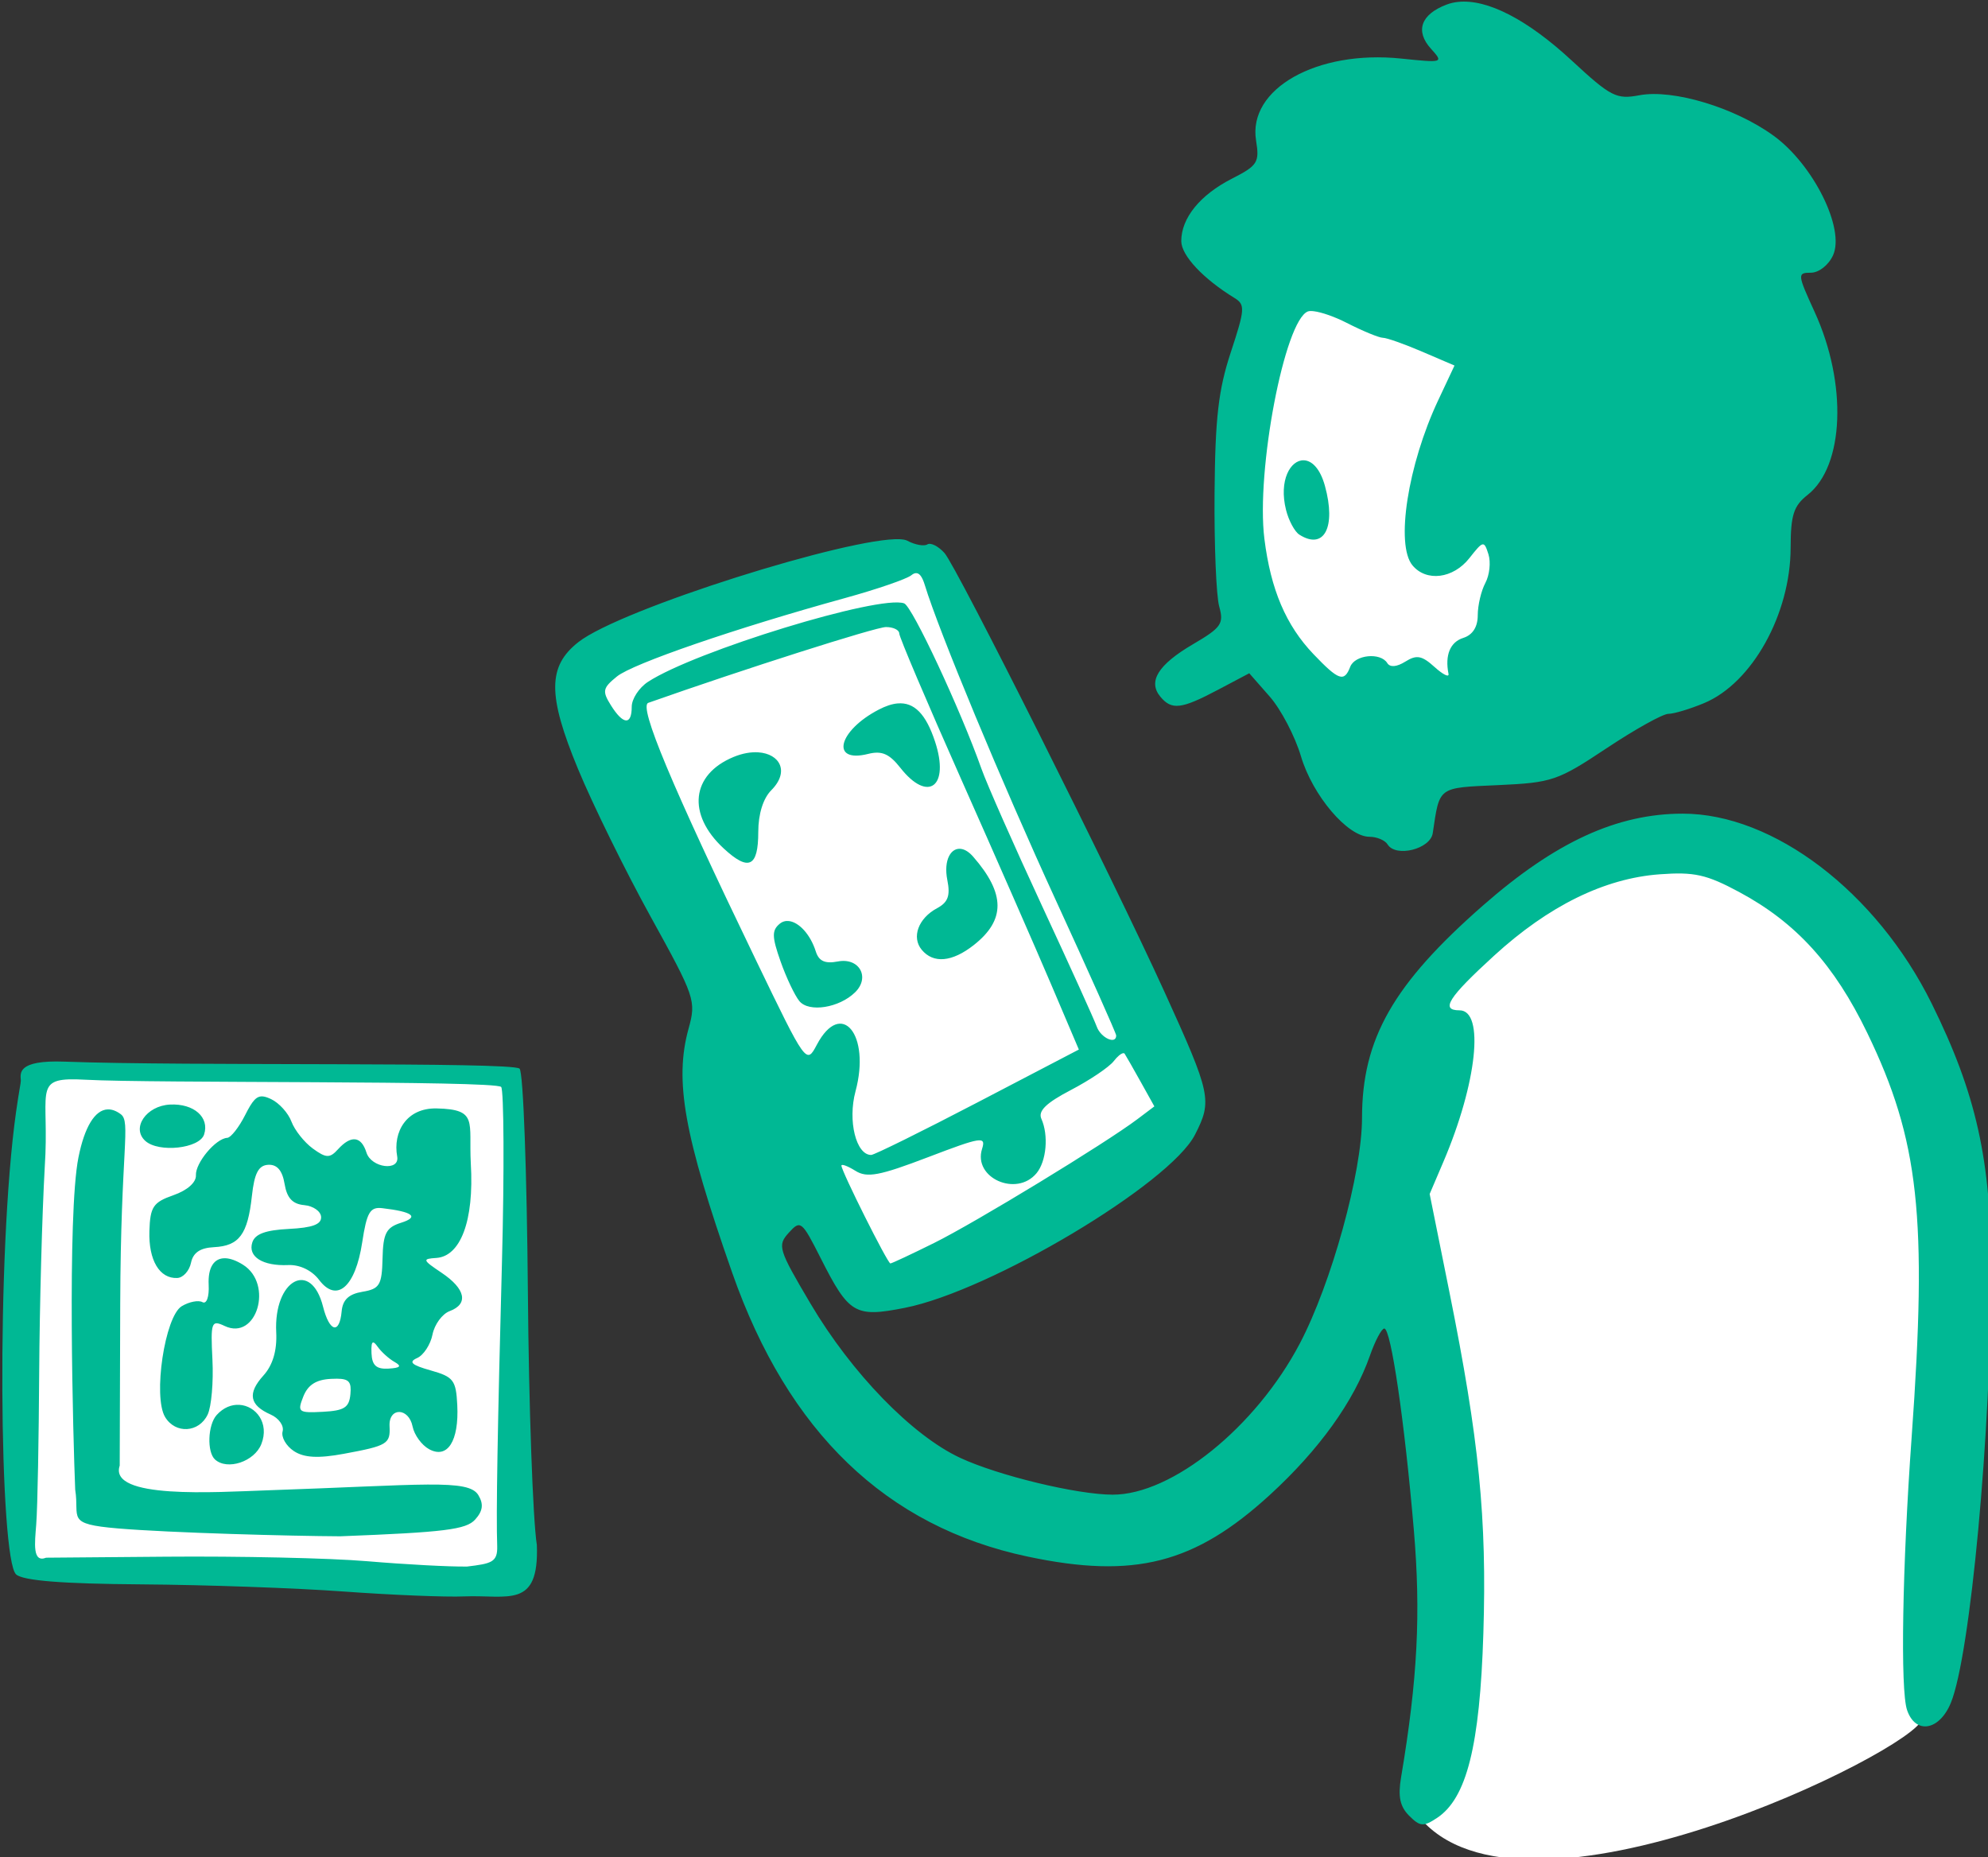 <?xml version="1.0" ?><svg height="195.527mm" viewBox="0 0 209.314 195.527" width="209.314mm" xmlns="http://www.w3.org/2000/svg">
    <rect x="0" y="0" width="209.314" height="195.527" fill="#333333" stroke="none"/>
    <path d="m 1319.027,754.15 c -9.296,0.099 -18.034,3.05 -23.498,7.033 -12.49,9.105 -29.923,36.004 -19.016,64.594 10.908,28.59 31.189,29.796 49.783,24.498 25.573,-3.5 39.853,-55.106 25.584,-78.506 -8.027,-13.162 -20.901,-17.747 -32.854,-17.619 z m -104.135,65.693 c 0,0 -36.883,12.011 -44.621,14.902 -7.738,2.892 -19.641,9.795 -19.641,9.795 l 56.068,111.365 c 0,0 26.165,-12.835 33.674,-15.904 7.509,-3.069 24.586,-17.854 24.586,-17.854 z m 140.051,55.807 c -7.216,0.21 -14.937,2.503 -23.006,6.754 -24.591,12.954 -33.837,37.535 -26.066,74.863 7.771,37.328 3.802,78.906 -0.066,95.578 18.952,24.079 91.906,-12.128 92.955,-17.705 1.049,-5.577 1.181,-4.337 4.854,-36.266 3.672,-31.928 1.736,-70.26 -12.002,-97.23 -8.586,-16.857 -20.143,-25.219 -33.607,-25.957 -1.01,-0.055 -2.03,-0.067 -3.061,-0.037 z m -301.633,40.252 c -2.605,0 -4.701,2.096 -4.701,4.701 v 82.055 c 0,2.605 2.096,4.701 4.701,4.701 h 81.082 c 2.605,0 4.701,-2.096 4.701,-4.701 v -82.055 c 0,-2.605 -2.096,-4.701 -4.701,-4.701 z" fill="#FFFFFF" transform="translate(-172.41,18.43) matrix(0.571,0,0,0.571,-423.931,-428.502)"/>
    <path d="m 1313.279,718.51 c -0.764,0.079 -1.488,0.246 -2.166,0.504 -4.746,1.804 -5.827,4.874 -2.867,8.145 2.336,2.581 2.256,2.607 -5.506,1.803 -15.55,-1.612 -28.295,5.586 -26.75,15.107 0.656,4.043 0.292,4.617 -4.451,7.037 -5.884,3.002 -9.34,7.261 -9.34,11.514 0,2.638 4.025,6.938 9.818,10.488 1.989,1.219 1.931,2.075 -0.684,10 -2.289,6.938 -2.886,12.125 -2.996,26 -0.076,9.533 0.31,18.928 0.857,20.877 0.893,3.18 0.397,3.894 -4.844,6.965 -6.416,3.76 -8.342,6.855 -6.012,9.662 2.093,2.522 3.859,2.313 10.586,-1.244 l 5.812,-3.072 3.769,4.293 c 2.073,2.361 4.664,7.31 5.76,11 2.154,7.255 8.612,14.854 12.623,14.854 1.367,0 2.878,0.635 3.357,1.41 1.516,2.452 7.889,0.863 8.326,-2.076 1.29,-8.674 0.848,-8.349 12.076,-8.859 9.923,-0.451 10.969,-0.807 19.994,-6.809 5.238,-3.483 10.358,-6.332 11.377,-6.332 1.019,0 3.991,-0.893 6.604,-1.984 8.846,-3.696 15.915,-16.398 15.941,-28.641 0.013,-6.04 0.548,-7.711 3.125,-9.738 6.775,-5.329 7.358,-20.504 1.299,-33.74 -3.184,-6.955 -3.209,-7.23 -0.688,-7.23 1.475,0 3.26,-1.404 4.082,-3.207 2.242,-4.921 -3.648,-16.754 -10.984,-22.068 -7.156,-5.184 -18.523,-8.606 -24.721,-7.443 -4.252,0.798 -5.268,0.275 -12.48,-6.402 -8.183,-7.576 -15.568,-11.363 -20.92,-10.811 z m -26.637,57.037 c 1.445,0.182 3.81,0.996 6.041,2.135 2.975,1.518 5.984,2.76 6.686,2.76 0.702,0 3.962,1.152 7.244,2.559 l 5.969,2.559 -3.027,6.441 c -5.584,11.886 -7.873,26.604 -4.727,30.395 2.566,3.092 7.517,2.463 10.504,-1.334 2.541,-3.231 2.696,-3.262 3.504,-0.717 0.465,1.465 0.211,3.847 -0.562,5.293 -0.774,1.446 -1.406,4.129 -1.406,5.961 0,2.16 -0.939,3.629 -2.668,4.178 -2.421,0.768 -3.409,3.174 -2.725,6.629 0.141,0.713 -1.022,0.138 -2.584,-1.275 -2.326,-2.105 -3.297,-2.282 -5.369,-0.988 -1.6,0.999 -2.827,1.099 -3.338,0.273 -1.249,-2.021 -5.976,-1.542 -6.834,0.693 -1.104,2.878 -2.123,2.529 -6.768,-2.332 -5.08,-5.316 -7.886,-11.909 -9.055,-21.26 -1.569,-12.558 3.732,-40.286 8.016,-41.93 0.238,-0.091 0.618,-0.1 1.1,-0.039 z m -1.855,27.482 c -2.435,-0.074 -4.644,3.676 -3.268,9.162 0.491,1.956 1.595,4.003 2.453,4.549 4.572,2.908 6.819,-1.379 4.715,-8.998 -0.897,-3.248 -2.439,-4.669 -3.9,-4.713 z m -74.457,14.555 c -9.147,-0.44 -51.521,12.848 -59.303,18.969 -5.666,4.457 -5.69,9.773 -0.102,23.299 2.709,6.558 8.744,18.837 13.41,27.287 8.221,14.887 8.438,15.527 7.016,20.666 -2.648,9.567 -0.85,19.636 8.033,44.992 10.313,29.436 28.418,46.835 54.488,52.359 19.659,4.166 30.809,1.322 44.691,-11.398 9.075,-8.316 15.475,-17.228 18.422,-25.65 0.962,-2.75 2.155,-5 2.652,-5 1.224,0 3.737,17.127 5.439,37.078 1.321,15.483 0.699,27.572 -2.35,45.691 -0.592,3.519 -0.201,5.367 1.49,7.059 2.013,2.013 2.638,2.062 5.137,0.41 5.473,-3.62 7.899,-13.269 8.549,-34.012 0.665,-21.234 -0.778,-35.738 -6.262,-62.963 l -3.639,-18.07 2.531,-5.93 c 6.202,-14.524 7.629,-27.93 2.973,-27.93 -3.567,0 -2.089,-2.338 6.359,-10.062 10.068,-9.206 20.363,-14.268 30.541,-15.018 6.387,-0.47 8.631,0.028 14.656,3.262 10.499,5.634 17.533,13.373 23.641,26.01 9.546,19.752 11.098,33.898 8.174,74.475 -1.723,23.906 -2.106,46.626 -0.85,50.334 1.546,4.562 5.966,3.832 8.084,-1.334 3.581,-8.735 7.416,-49.94 7.416,-79.785 0,-20.237 -2.74,-32.539 -10.969,-49.16 -10.159,-20.52 -29.144,-34.994 -45.896,-34.984 -12.12,0.004 -23.47,5.22 -36.818,16.922 -16.58,14.534 -22.306,24.593 -22.316,39.176 0,10.086 -5.627,30.474 -11.475,41.602 -8.095,15.405 -23.564,27.889 -34.522,27.861 -6.583,-0.017 -21.072,-3.517 -28.092,-6.785 -8.879,-4.134 -20.015,-15.605 -27.602,-28.432 -5.937,-10.038 -6.145,-10.716 -4.01,-13.076 2.163,-2.391 2.396,-2.205 5.873,4.67 5.225,10.333 6.335,10.989 15.518,9.178 15.8,-3.116 48.889,-22.862 53.518,-31.936 3.204,-6.28 2.958,-7.435 -5.6,-26.25 -9.596,-21.099 -38.334,-78.432 -40.586,-80.969 -1.124,-1.266 -2.55,-1.987 -3.17,-1.604 -0.62,0.383 -2.28,0.08 -3.688,-0.674 -0.294,-0.158 -0.755,-0.248 -1.365,-0.277 z m 2.842,6.26 c 0.7,-0.11 1.254,0.602 1.738,2.193 2.592,8.516 14.181,36.396 24.125,58.041 6.141,13.367 11.164,24.617 11.164,25 0,1.745 -2.837,0.451 -3.588,-1.637 -0.461,-1.283 -5.017,-11.334 -10.125,-22.334 -5.108,-11 -10.118,-22.341 -11.133,-25.203 -3.899,-10.996 -12.756,-29.946 -14.252,-30.494 -4.475,-1.639 -38.553,8.798 -47.234,14.467 -1.65,1.077 -3,3.146 -3,4.596 0,3.461 -1.582,3.344 -3.848,-0.283 -1.625,-2.603 -1.504,-3.175 1.121,-5.301 2.939,-2.38 21.895,-8.897 42.059,-14.459 5.867,-1.618 11.368,-3.51 12.223,-4.203 0.269,-0.218 0.517,-0.346 0.75,-0.383 z m -5.422,9.932 c 1.347,0 2.449,0.535 2.449,1.191 0,0.656 5.165,12.806 11.475,27 6.31,14.194 13.759,31.184 16.555,37.756 l 5.084,11.949 -18.633,9.719 c -10.248,5.345 -19.097,9.717 -19.664,9.717 -2.79,0 -4.345,-6.318 -2.887,-11.732 2.825,-10.492 -2.627,-17.073 -7.123,-8.6 -1.945,3.666 -1.947,3.663 -11.274,-15.668 -15.566,-32.263 -21.616,-46.723 -19.816,-47.357 17.591,-6.206 41.959,-13.975 43.834,-13.975 z m 2.123,14.082 c -1.032,0.095 -2.167,0.473 -3.424,1.123 -7.538,3.898 -9.017,9.946 -2.002,8.186 2.519,-0.632 3.912,-0.033 5.951,2.559 5.121,6.511 9.137,3.471 6.395,-4.84 -1.668,-5.053 -3.825,-7.311 -6.92,-7.027 z m -25.682,9.016 c -1.324,-0.085 -2.88,0.165 -4.551,0.857 -7.827,3.242 -8.618,10.561 -1.822,16.859 4.613,4.275 6.381,3.435 6.381,-3.027 0,-3.306 0.899,-6.191 2.395,-7.693 3.445,-3.461 1.569,-6.74 -2.402,-6.996 z m 37.543,17.828 c -1.975,-0.414 -3.417,1.999 -2.67,5.734 0.574,2.871 0.126,4.096 -1.899,5.18 -3.448,1.845 -4.743,5.353 -2.826,7.662 2.147,2.587 5.605,2.273 9.602,-0.871 5.868,-4.616 5.833,-9.473 -0.115,-16.293 -0.716,-0.821 -1.433,-1.274 -2.092,-1.412 z m -31.887,13.279 c -0.613,-0.069 -1.197,0.087 -1.699,0.504 -1.466,1.216 -1.437,2.402 0.16,6.93 1.06,3.005 2.624,6.305 3.477,7.332 1.766,2.128 7.329,1.248 10.264,-1.623 2.827,-2.765 0.777,-6.446 -3.17,-5.691 -2.376,0.454 -3.504,-0.056 -4.07,-1.84 -1.01,-3.182 -3.121,-5.404 -4.961,-5.611 z m 61.615,24.365 c 0.132,-0.023 0.234,0.006 0.295,0.098 0.243,0.365 1.575,2.699 2.961,5.186 l 2.519,4.52 -3.125,2.357 c -5.91,4.458 -29.854,19.039 -37.471,22.818 -4.195,2.081 -7.832,3.783 -8.082,3.783 -0.511,0 -9.027,-17.015 -9.027,-18.035 0,-0.359 1.161,0.072 2.582,0.959 2.144,1.339 4.418,0.912 13.377,-2.508 9.883,-3.773 10.725,-3.902 9.975,-1.537 -1.697,5.345 6.348,8.937 10.043,4.484 1.827,-2.202 2.253,-6.987 0.892,-10.029 -0.646,-1.444 0.869,-2.921 5.451,-5.312 3.49,-1.822 7.048,-4.222 7.904,-5.332 0.642,-0.833 1.309,-1.382 1.705,-1.451 z m -195.164,1.557 c -8.91,-0.334 -8.142,2.222 -8.078,3.496 0.019,0.378 -0.306,1.722 -0.869,5.705 -3.695,26.123 -3.078,82.556 0,85.34 1.28,1.157 8.553,1.735 23.082,1.834 11.668,0.08 28.451,0.672 37.295,1.317 8.844,0.644 18.85,1.052 22.238,0.904 8.087,-0.332 13.852,2.389 13.406,-9.479 -0.738,-4.661 -1.482,-25.63 -1.654,-46.598 -0.179,-21.746 -0.838,-40.598 -1.535,-41.229 -1.44,-1.301 -61.254,-0.442 -83.885,-1.291 z m 2.164,3.264 c 0.535,0.011 1.119,0.037 1.758,0.072 12.083,0.673 75.221,0.108 76.568,1.326 0.512,0.463 0.585,15.917 0.16,31.898 -0.832,31.291 -1.095,46.95 -0.887,52.76 0.09,2.978 -1.068,3.228 -5.537,3.768 -3.118,0.057 -11.401,-0.383 -18.406,-0.979 -7.005,-0.595 -23.702,-0.947 -37.105,-0.836 l -22.123,0.184 c -2.569,1.012 -2.097,-2.701 -1.834,-6.088 0.263,-3.38 0.476,-16.066 0.551,-28.186 0.075,-12.119 0.537,-29.114 1.025,-37.766 0.899,-13.517 -2.199,-16.325 5.83,-16.154 z m 34.461,3.158 c -1.243,-0.157 -1.992,0.756 -3.322,3.393 -1.155,2.29 -2.653,4.2 -3.328,4.234 -2.119,0.121 -5.88,4.626 -5.766,6.904 0.066,1.312 -1.59,2.775 -4.154,3.672 -3.728,1.304 -4.283,2.134 -4.426,6.6 -0.172,5.383 1.874,8.825 5.149,8.66 1.077,-0.054 2.212,-1.313 2.522,-2.797 0.391,-1.876 1.681,-2.754 4.238,-2.883 4.65,-0.234 6.22,-2.351 6.99,-9.43 0.458,-4.208 1.223,-5.668 3.018,-5.758 1.633,-0.082 2.599,1.047 3.01,3.52 0.433,2.607 1.462,3.719 3.623,3.916 1.66,0.151 3.06,1.132 3.113,2.18 0.069,1.372 -1.594,1.989 -5.939,2.207 -4.304,0.216 -6.237,0.927 -6.744,2.477 -0.865,2.643 1.909,4.395 6.625,4.186 2.123,-0.094 4.362,0.983 5.688,2.738 3.258,4.312 6.697,1.316 7.947,-6.922 0.84,-5.533 1.443,-6.566 3.689,-6.305 5.653,0.658 6.887,1.615 3.473,2.691 -2.743,0.865 -3.305,1.95 -3.412,6.58 -0.113,4.907 -0.54,5.614 -3.697,6.141 -2.534,0.422 -3.648,1.47 -3.844,3.613 -0.391,4.293 -2.242,3.828 -3.428,-0.861 -2.212,-8.751 -9.122,-4.97 -8.635,4.725 0.168,3.348 -0.632,6.053 -2.353,7.957 -2.988,3.304 -2.588,5.473 1.326,7.203 1.503,0.664 2.496,2.065 2.205,3.111 -0.291,1.046 0.643,2.678 2.076,3.627 1.865,1.234 4.49,1.375 9.221,0.5 8.035,-1.486 8.586,-1.819 8.422,-5.092 -0.177,-3.529 3.539,-3.475 4.248,0.062 0.313,1.561 1.688,3.445 3.053,4.186 3.39,1.839 5.519,-1.506 5.186,-8.146 -0.231,-4.594 -0.695,-5.196 -4.916,-6.387 -3.518,-0.992 -4.128,-1.55 -2.49,-2.275 1.194,-0.528 2.471,-2.482 2.84,-4.342 0.369,-1.859 1.792,-3.799 3.162,-4.311 3.526,-1.317 2.939,-4.102 -1.49,-7.072 -3.526,-2.365 -3.596,-2.561 -0.969,-2.732 4.381,-0.286 7.007,-6.665 6.356,-17.459 -0.395,-7.676 1.384,-9.939 -6.283,-10.107 -5.614,-0.124 -8.104,4.37 -7.289,8.863 0.504,2.78 -4.77,2.112 -5.664,-0.717 -0.969,-3.067 -2.848,-3.272 -5.287,-0.574 -1.469,1.625 -2.172,1.599 -4.604,-0.176 -1.579,-1.152 -3.354,-3.39 -3.945,-4.973 -0.591,-1.582 -2.276,-3.443 -3.744,-4.137 -0.564,-0.266 -1.033,-0.438 -1.447,-0.49 z m -17.193,1.49 c -4.385,0.22 -7.178,4.328 -4.557,6.699 2.469,2.232 9.992,1.415 10.84,-1.178 1.038,-3.172 -1.889,-5.742 -6.283,-5.521 z m -11.516,0.893 c -2.323,0.111 -4.239,3.19 -5.369,8.854 -2.109,10.566 -0.975,52.212 -0.598,61.254 0.847,5.268 -1.864,6.328 7.887,7.15 9.75,0.822 31.961,1.405 40.984,1.449 19.259,-0.748 23.205,-1.237 24.875,-3.084 1.425,-1.575 1.592,-2.847 0.594,-4.506 -1.827,-3.037 -10.136,-1.865 -39.098,-0.879 -9.335,0.318 -29.134,1.678 -27.035,-4.562 l 0.094,-29.771 c 0.089,-28.638 2.008,-33.592 0.111,-35.012 -0.851,-0.637 -1.671,-0.93 -2.445,-0.893 z m 21.691,27.443 c -2.044,-0.055 -3.209,1.667 -3.047,4.902 0.112,2.226 -0.387,3.611 -1.149,3.191 -0.74,-0.407 -2.457,-0.071 -3.818,0.748 -3.111,1.871 -5.333,16.67 -3.068,20.434 1.904,3.165 6.261,2.906 7.854,-0.467 0.687,-1.455 1.081,-6.001 0.875,-10.104 -0.35,-6.956 -0.199,-7.376 2.264,-6.213 5.889,2.781 9.035,-7.737 3.377,-11.291 -1.249,-0.784 -2.358,-1.176 -3.287,-1.201 z m 27.311,15.527 c 0.181,0.017 0.437,0.274 0.781,0.762 0.685,0.97 2.093,2.242 3.127,2.826 1.385,0.783 1.091,1.108 -1.115,1.234 -2.231,0.127 -3.03,-0.594 -3.127,-2.826 -0.06,-1.38 0.032,-2.024 0.334,-1.996 z m -6.723,6.682 c 2.286,0.011 2.704,0.633 2.502,2.842 -0.227,2.479 -1.12,3.05 -5.088,3.26 -4.509,0.236 -4.737,0.059 -3.6,-2.812 0.854,-2.156 2.363,-3.123 5.088,-3.26 0.406,-0.02 0.771,-0.031 1.098,-0.029 z m -18.006,4.816 c -1.393,-0.073 -2.891,0.479 -4.156,1.879 -1.636,1.809 -1.821,6.829 -0.301,8.203 2.268,2.051 7.257,0.393 8.537,-2.838 1.541,-3.889 -1.015,-7.082 -4.08,-7.244 z" fill="#00B894" transform="translate(-172.41,18.43) matrix(0.571,0,0,0.571,-423.931,-428.502)"/>
</svg>